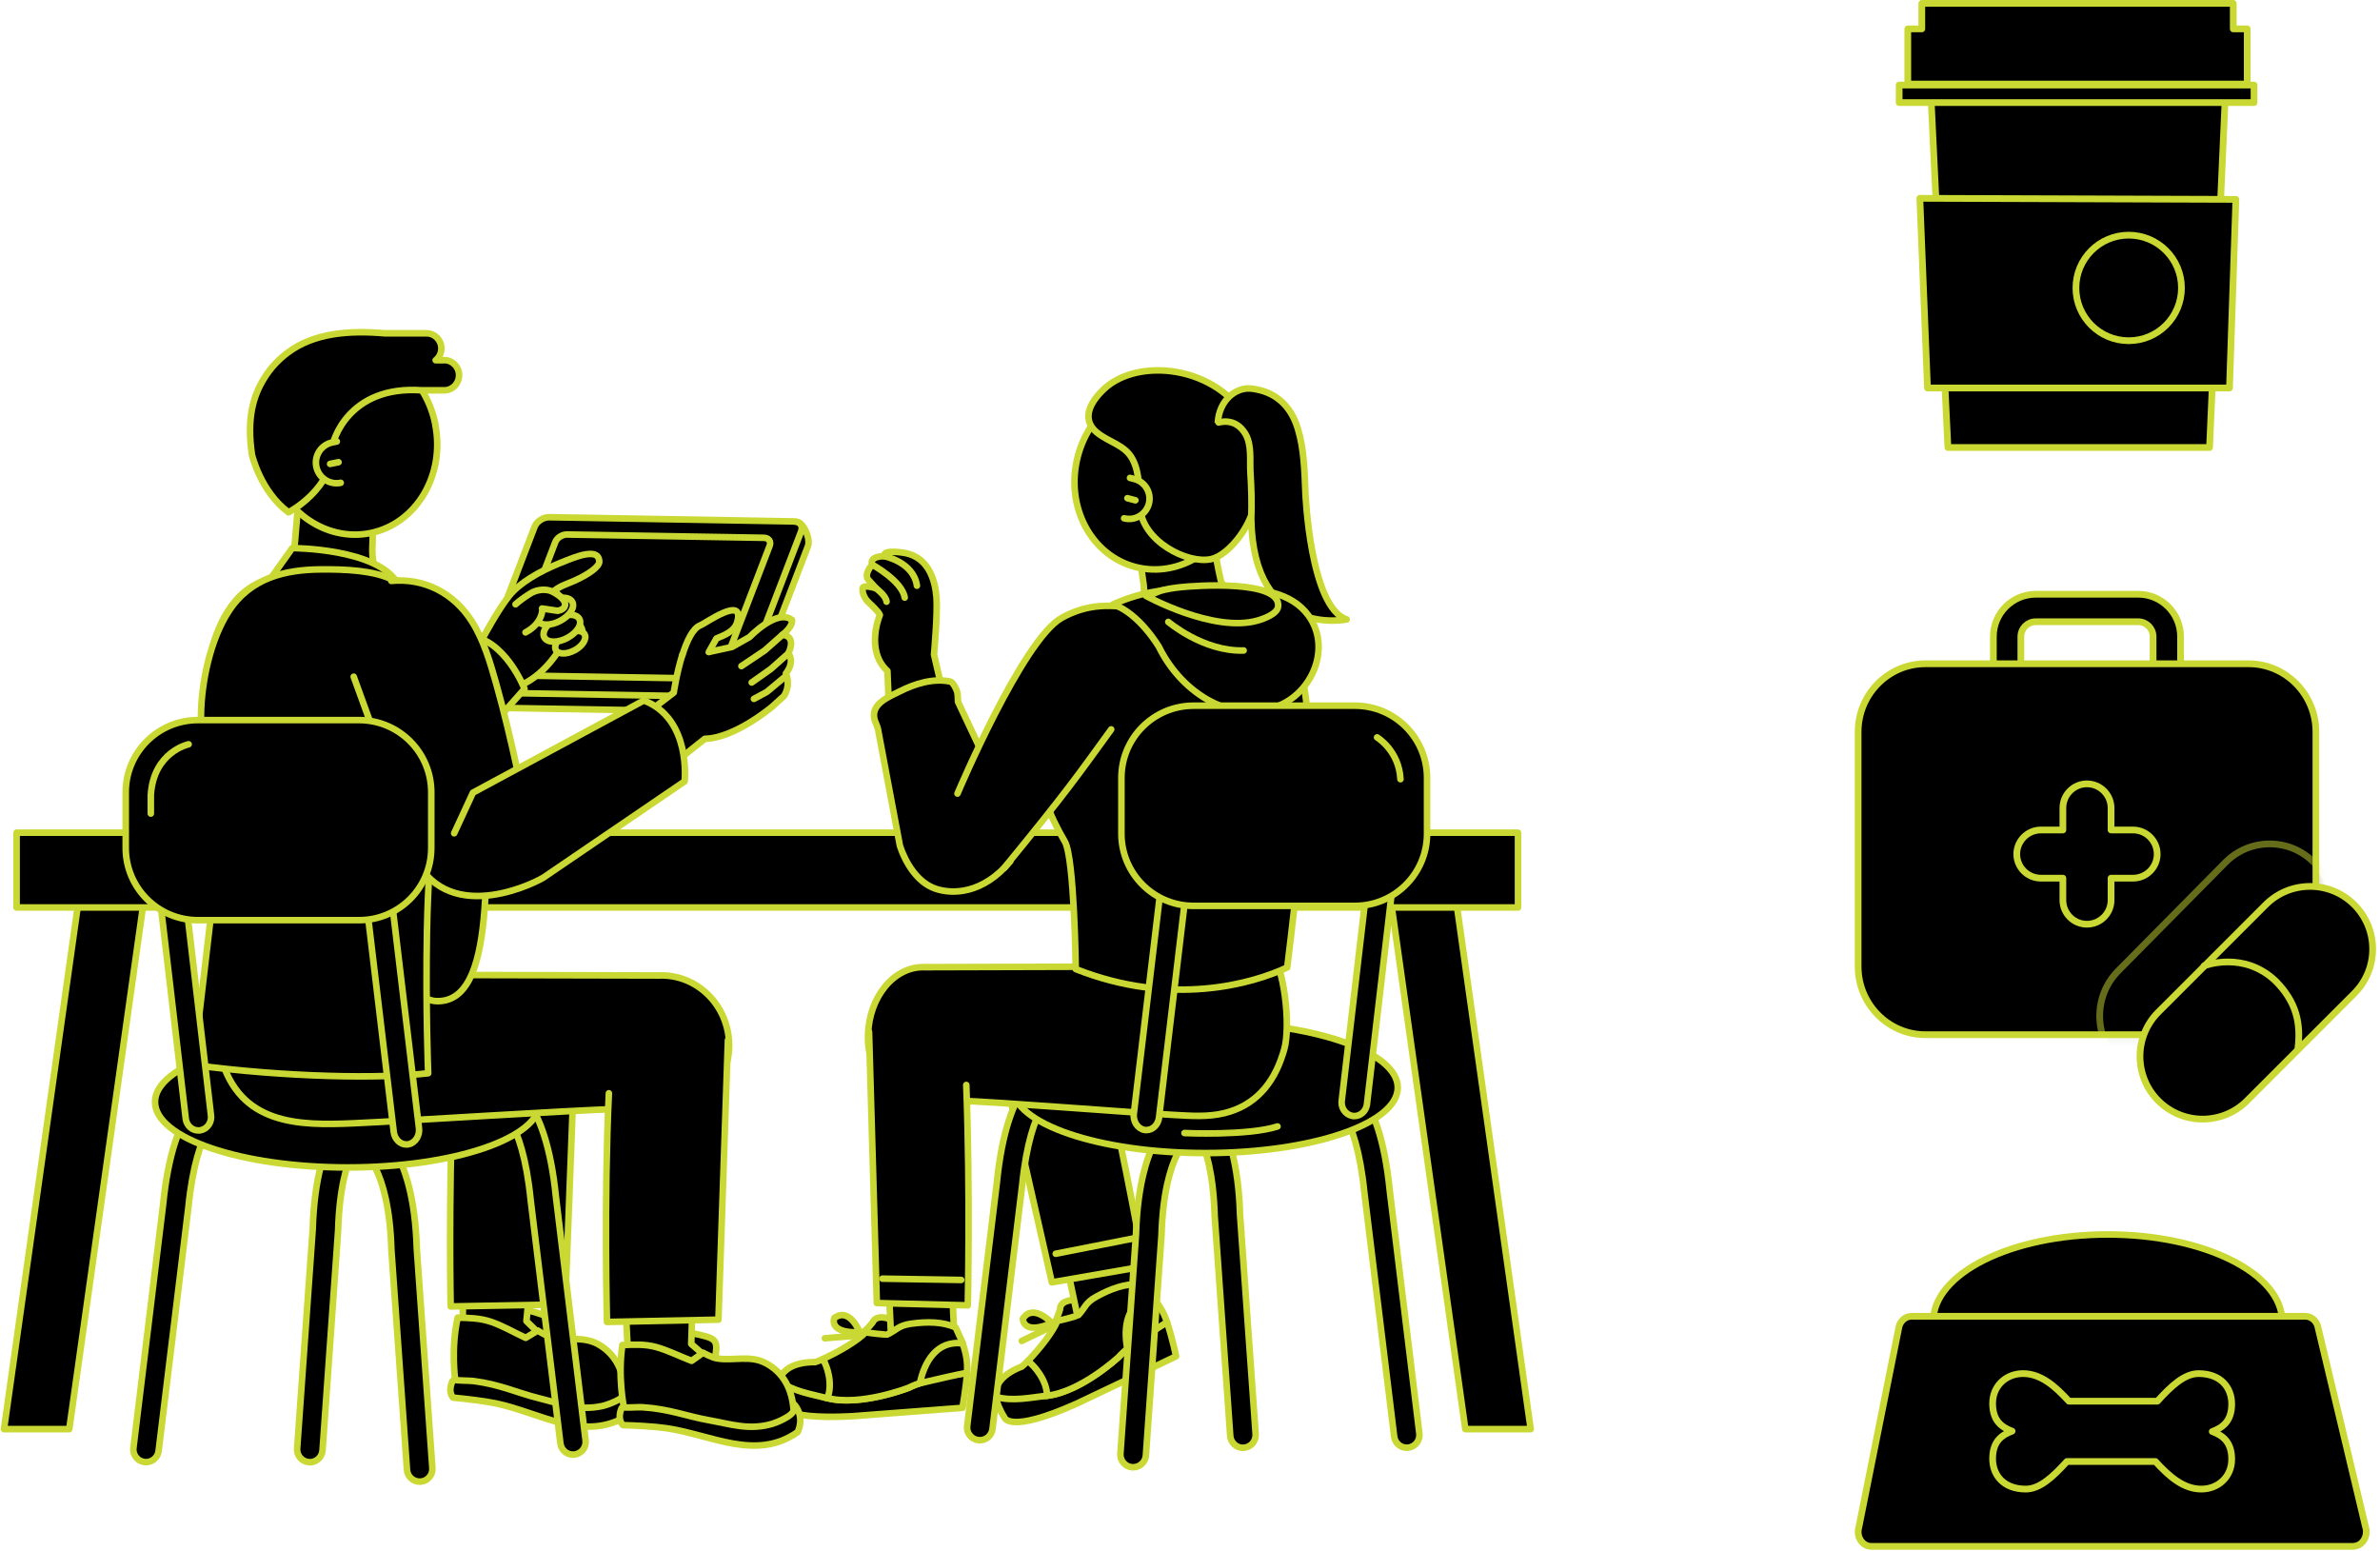 <svg width="290" height="189" viewBox="0 0 290 189" fill="none" xmlns="http://www.w3.org/2000/svg">
<g clip-path="url(#clip0_1412_2001)">
<path d="M8.44 174.117H0.487L10.498 103.154H18.45L8.44 174.117Z" fill="black" stroke="#CAD833" stroke-width="0.8" stroke-linecap="round" stroke-linejoin="round"/>
<path d="M178.548 174.117H186.513L176.502 103.154H168.55L178.548 174.117Z" fill="black" stroke="#CAD833" stroke-width="0.8" stroke-linecap="round" stroke-linejoin="round"/>
<path d="M184.966 101.448H2.022V110.561H184.966V101.448Z" fill="black" stroke="#CAD833" stroke-width="0.8" stroke-linecap="round" stroke-linejoin="round"/>
<path d="M115.123 85.379L113.808 79.751C113.808 79.751 114.258 74.744 114.112 72.795C113.929 70.541 113.101 67.971 110.349 67.386C110.349 67.386 107.511 66.85 107.743 67.763C107.743 67.763 105.904 67.715 106.269 68.787C106.269 68.787 105.258 69.907 105.77 70.59L106.744 71.674C106.744 71.674 104.929 71.089 105.1 71.832C105.1 71.832 105.051 72.734 105.977 73.526C105.977 73.526 107.085 74.525 107.207 74.927C107.207 74.927 105.38 79.215 108.132 81.749L108.412 88.425" fill="black"/>
<path d="M115.123 85.379L113.808 79.751C113.808 79.751 114.258 74.744 114.112 72.795C113.929 70.541 113.101 67.971 110.349 67.386C110.349 67.386 107.511 66.85 107.743 67.763C107.743 67.763 105.904 67.715 106.269 68.787C106.269 68.787 105.258 69.907 105.77 70.59L106.744 71.674C106.744 71.674 104.929 71.089 105.1 71.832C105.1 71.832 105.051 72.734 105.977 73.526C105.977 73.526 107.085 74.525 107.207 74.927C107.207 74.927 105.38 79.215 108.132 81.749L108.412 88.425" stroke="#CAD833" stroke-width="0.8" stroke-linecap="round" stroke-linejoin="round"/>
<path d="M107.743 67.764C107.743 67.764 111.311 68.458 111.725 71.358L107.743 67.764Z" fill="black"/>
<path d="M107.743 67.764C107.743 67.764 111.311 68.458 111.725 71.358" stroke="#CAD833" stroke-width="0.8" stroke-linecap="round" stroke-linejoin="round"/>
<path d="M106.269 68.787C106.269 68.787 109.923 70.785 110.239 72.807L106.269 68.787Z" fill="black"/>
<path d="M106.269 68.787C106.269 68.787 109.923 70.785 110.239 72.807" stroke="#CAD833" stroke-width="0.8" stroke-linecap="round" stroke-linejoin="round"/>
<path d="M106.744 71.675C106.744 71.675 107.986 72.588 108.023 73.307L106.744 71.675Z" fill="black"/>
<path d="M106.744 71.675C106.744 71.675 107.986 72.588 108.023 73.307" stroke="#CAD833" stroke-width="0.8" stroke-linecap="round" stroke-linejoin="round"/>
<path d="M128.604 161.008C128.994 160.119 129.165 159.51 129.165 159.51C129.165 158.06 131.819 158.401 131.819 158.401C133.33 158.438 133.013 159.68 132.794 160.204C130.748 161.301 129.433 161.301 128.604 161.008Z" fill="black" stroke="#CAD833" stroke-width="0.8" stroke-linecap="round" stroke-linejoin="round"/>
<path d="M131.795 162.739L139.455 161.216L136.143 145.61L128.483 147.121L131.795 162.739Z" fill="black" stroke="#CAD833" stroke-width="0.8" stroke-linecap="round" stroke-linejoin="round"/>
<path d="M136.289 165.333C137.957 163.482 140.856 161.813 142.208 161.094C142.902 163.226 143.304 165.248 143.304 165.248L131.198 171.01C122.856 174.75 122.381 172.679 122.381 172.679C121.858 171.887 121.419 170.779 121.322 170.182C123.355 169.39 125.572 169.926 125.572 169.926C129.981 171.132 136.289 165.333 136.289 165.333Z" fill="black" stroke="#CAD833" stroke-width="0.8" stroke-linecap="round" stroke-linejoin="round"/>
<path d="M125.231 165.821C126.717 164.298 128.385 162.154 128.86 160.875C128.811 161.021 131.32 160.302 131.357 160.266C132.27 159.315 132.197 158.743 133.573 157.988C135.327 157.013 137.141 156.367 138.81 156.477L140.357 157.951C139.553 158.828 138.652 160.436 139.127 162.97C138.104 163.677 137.056 164.493 136.289 165.346C136.289 165.346 131.759 169.561 127.581 170.048C126.364 167.794 126.047 166.381 125.231 165.833V165.821Z" fill="black" stroke="#CAD833" stroke-width="0.8" stroke-linecap="round" stroke-linejoin="round"/>
<path d="M121.322 170.182C120.956 167.66 124.5 166.503 124.5 166.503C124.756 166.283 125 166.052 125.231 165.82C126.047 166.369 127.569 168.196 127.581 170.035C125.584 170.267 123.38 170.766 121.322 170.182Z" fill="black" stroke="#CAD833" stroke-width="0.8" stroke-linecap="round" stroke-linejoin="round"/>
<path d="M128.19 161.191C128.19 161.191 125.864 158.718 124.634 160.668C124.634 160.668 124.573 162.873 128.604 161.009" fill="black"/>
<path d="M128.19 161.191C128.19 161.191 125.864 158.718 124.634 160.668C124.634 160.668 124.573 162.873 128.604 161.009" stroke="#CAD833" stroke-width="0.8" stroke-linecap="round" stroke-linejoin="round"/>
<path d="M124.5 163.372L128.154 161.605" stroke="#CAD833" stroke-width="0.8" stroke-linecap="round" stroke-linejoin="round"/>
<path d="M140.357 157.939L140.71 158.378C141.465 159.291 141.928 160.229 142.208 161.094C141.489 161.484 138.542 163.506 137.361 164.31C136.874 161.776 137.215 158.682 140.357 157.927V157.939Z" fill="black" stroke="#CAD833" stroke-width="0.8" stroke-linecap="round" stroke-linejoin="round"/>
<path d="M105.234 162.312C105.94 161.618 106.33 161.119 106.33 161.119C106.89 159.778 109.216 161.033 109.216 161.033C110.605 161.618 109.837 162.641 109.436 163.068C107.122 163.36 105.892 162.885 105.234 162.312Z" fill="black" stroke="#CAD833" stroke-width="0.8" stroke-linecap="round" stroke-linejoin="round"/>
<path d="M108.656 164.493L116.414 165.431L115.659 149.764L107.901 148.826L108.656 164.493Z" fill="black" stroke="#CAD833" stroke-width="0.8" stroke-linecap="round" stroke-linejoin="round"/>
<path d="M110.714 169.086C112.979 167.965 116.292 167.453 117.839 167.271C117.656 169.5 117.266 171.522 117.266 171.522L103.809 172.546C94.626 173.033 94.98 170.937 94.98 170.937C94.797 170.012 94.809 168.818 94.955 168.233C97.147 168.233 98.999 169.512 98.999 169.512C102.628 172.217 110.714 169.086 110.714 169.086Z" fill="black" stroke="#CAD833" stroke-width="0.8" stroke-linecap="round" stroke-linejoin="round"/>
<path d="M100.253 165.577C102.226 164.687 104.588 163.299 105.514 162.275C105.404 162.397 108.023 162.616 108.071 162.604C109.277 162.044 109.435 161.496 111.006 161.276C113.004 160.996 114.94 161.033 116.45 161.739L117.327 163.664C116.243 164.2 114.794 165.37 114.27 167.879C113.052 168.172 111.774 168.549 110.714 169.073C110.714 169.073 104.893 171.363 100.825 170.328C100.557 167.806 100.801 166.369 100.265 165.565L100.253 165.577Z" fill="black" stroke="#CAD833" stroke-width="0.8" stroke-linecap="round" stroke-linejoin="round"/>
<path d="M94.955 168.232C95.576 165.759 99.315 165.954 99.315 165.954C99.644 165.845 99.961 165.723 100.253 165.589C100.801 166.393 101.507 168.634 100.813 170.352C98.865 169.853 96.636 169.536 94.943 168.245L94.955 168.232Z" fill="black" stroke="#CAD833" stroke-width="0.8" stroke-linecap="round" stroke-linejoin="round"/>
<path d="M104.771 162.337C104.771 162.337 103.553 159.194 101.666 160.57C101.666 160.57 100.764 162.581 105.222 162.3" fill="black"/>
<path d="M104.771 162.337C104.771 162.337 103.553 159.194 101.666 160.57C101.666 160.57 100.764 162.581 105.222 162.3" stroke="#CAD833" stroke-width="0.8" stroke-linecap="round" stroke-linejoin="round"/>
<path d="M100.509 163.043L104.576 162.714" stroke="#CAD833" stroke-width="0.8" stroke-linecap="round" stroke-linejoin="round"/>
<path d="M117.315 163.677L117.473 164.213C117.826 165.334 117.9 166.369 117.826 167.271C116.998 167.368 113.503 168.196 112.09 168.525C112.614 166.004 114.1 163.25 117.315 163.677Z" fill="black" stroke="#CAD833" stroke-width="0.8" stroke-linecap="round" stroke-linejoin="round"/>
<path d="M134.377 129.42C137.3 142.26 139.407 154.284 139.407 154.284L128.166 156.233L121.249 125.753" fill="black"/>
<path d="M134.377 129.42C137.3 142.26 139.407 154.284 139.407 154.284L128.166 156.233L121.249 125.753" stroke="#CAD833" stroke-width="0.8" stroke-linecap="round" stroke-linejoin="round"/>
<path d="M128.641 152.749L138.469 150.812" stroke="#CAD833" stroke-width="0.8" stroke-linecap="round" stroke-linejoin="round"/>
<path d="M151.451 176.383C151.451 176.383 151.524 176.383 151.561 176.383C152.413 176.322 153.059 175.579 152.998 174.726L151.098 147.985C150.733 135.498 146.007 133.245 145.472 133.025C144.68 132.708 143.767 133.098 143.45 133.89C143.133 134.67 143.499 135.547 144.266 135.888C144.424 135.973 147.7 137.947 148.005 148.144L149.904 174.945C149.965 175.761 150.647 176.395 151.451 176.395V176.383Z" fill="black" stroke="#CAD833" stroke-width="0.8" stroke-linecap="round" stroke-linejoin="round"/>
<path d="M138.067 178.759C138.067 178.759 137.994 178.759 137.957 178.759C137.105 178.698 136.459 177.955 136.52 177.102L138.42 150.361C138.786 137.874 143.511 135.62 144.047 135.401C144.838 135.084 145.739 135.474 146.068 136.266C146.385 137.046 146.02 137.923 145.264 138.264C145.106 138.362 141.83 140.323 141.526 150.52L139.626 177.321C139.565 178.137 138.883 178.759 138.079 178.759H138.067Z" fill="black" stroke="#CAD833" stroke-width="0.8" stroke-linecap="round" stroke-linejoin="round"/>
<path d="M119.385 175.457C119.324 175.457 119.264 175.457 119.203 175.457C118.35 175.347 117.741 174.579 117.851 173.727L121.468 144.062C122.722 131.478 127.216 130.101 128.093 129.955L128.604 133.013C128.604 133.013 128.641 133.013 128.714 132.989C128.677 132.989 125.584 134.121 124.549 144.403L120.932 174.104C120.835 174.896 120.165 175.469 119.385 175.469V175.457Z" fill="black" stroke="#CAD833" stroke-width="0.8" stroke-linecap="round" stroke-linejoin="round"/>
<path d="M171.399 176.383C171.46 176.383 171.521 176.383 171.594 176.371C172.447 176.273 173.056 175.494 172.946 174.641L169.329 144.976C168.075 132.392 163.581 131.015 162.704 130.869L162.192 133.927C162.192 133.927 162.156 133.927 162.083 133.903C162.119 133.903 165.213 135.036 166.248 145.318L169.877 175.018C169.975 175.81 170.644 176.383 171.412 176.383H171.399Z" fill="black" stroke="#CAD833" stroke-width="0.8" stroke-linecap="round" stroke-linejoin="round"/>
<path d="M170.316 132.502C170.316 136.912 159.818 140.482 146.86 140.482C133.902 140.482 123.404 136.912 123.404 132.502C123.404 128.092 133.902 124.522 146.86 124.522C159.818 124.522 170.316 128.092 170.316 132.502Z" fill="black" stroke="#CAD833" stroke-width="0.8" stroke-linecap="round" stroke-linejoin="round"/>
<path d="M144.327 138.044C144.327 138.044 152.084 138.398 155.665 137.24L144.327 138.044Z" fill="black"/>
<path d="M144.327 138.044C144.327 138.044 152.084 138.398 155.665 137.24" stroke="#CAD833" stroke-width="0.8" stroke-linecap="round" stroke-linejoin="round"/>
<path d="M156.493 127.799C156.42 128.067 156.347 128.323 156.262 128.554C155.129 132.087 152.876 134.731 149.174 135.62C147.152 136.108 145.143 135.949 143.097 135.84C137.507 135.535 122.199 134.292 116.596 134.085C115.172 134.037 113.734 133.976 112.31 133.915C108.595 133.769 105.648 130.808 105.77 126.094C105.892 121.379 108.997 117.675 112.724 117.834L138.505 117.761C138.505 117.761 143.62 118.492 144.716 118.455C147.335 118.37 152.632 113.071 154.618 115.446C156.554 117.749 157.272 124.985 156.493 127.811V127.799Z" fill="black" stroke="#CAD833" stroke-width="0.8" stroke-linecap="round" stroke-linejoin="round"/>
<path d="M117.741 132.185C118.241 145.342 117.924 159.035 117.924 159.035L106.841 158.755L105.892 125.716" fill="black"/>
<path d="M117.741 132.185C118.241 145.342 117.924 159.035 117.924 159.035L106.841 158.755L105.892 125.716" stroke="#CAD833" stroke-width="0.8" stroke-linecap="round" stroke-linejoin="round"/>
<path d="M107.523 155.782L117.12 155.941" stroke="#CAD833" stroke-width="0.8" stroke-linecap="round" stroke-linejoin="round"/>
<path d="M153.534 75.025C152.011 74.903 149.259 71.443 148.845 70.993C148.638 70.773 146.884 60.918 146.787 60.333C146.787 60.333 140.819 62.039 140.807 62.026C137.47 60.418 139.309 70.773 139.358 71.261C139.748 74.915 138.152 74.367 136.886 75.269C136.886 78.4 138.067 79.715 140.99 79.691C143.608 79.667 145.825 77.839 147.237 76.938C149.405 75.537 153.521 75.013 153.521 75.013L153.534 75.025Z" fill="black" stroke="#CAD833" stroke-width="0.8" stroke-linecap="round" stroke-linejoin="round"/>
<path d="M131.32 55.63C129.761 61.648 132.916 67.666 138.359 69.079C143.815 70.493 149.49 66.765 151.049 60.747C152.608 54.729 149.454 48.71 144.01 47.297C138.554 45.884 132.879 49.612 131.32 55.63Z" fill="black" stroke="#CAD833" stroke-width="0.8" stroke-linecap="round" stroke-linejoin="round"/>
<path d="M133.658 52.694C131.99 51.317 132.392 49.405 134.523 47.395C138.725 43.46 148.358 44.568 152.036 51.257C153.29 53.535 153.046 55.703 153.034 60.004C153.022 63.646 149.783 67.63 147.591 68.117C144.741 68.763 139.09 65.961 138.883 61.648C138.786 59.76 138.907 57.689 138.006 55.959C137.081 54.193 135.083 53.876 133.646 52.682L133.658 52.694Z" fill="black" stroke="#CAD833" stroke-width="0.8" stroke-linecap="round" stroke-linejoin="round"/>
<path d="M136.971 63.146C138.286 63.487 139.638 62.696 139.991 61.368C140.332 60.052 139.541 58.7 138.213 58.359L137.689 58.225" fill="black"/>
<path d="M136.971 63.146C138.286 63.487 139.638 62.696 139.991 61.368C140.332 60.052 139.541 58.7 138.213 58.359L137.689 58.225" stroke="#CAD833" stroke-width="0.8" stroke-linecap="round" stroke-linejoin="round"/>
<path d="M138.347 60.954L137.373 60.698" stroke="#CAD833" stroke-width="0.8" stroke-linecap="round" stroke-linejoin="round"/>
<path d="M126.364 91.934C126.4 89.827 127.131 85.709 127.691 82.31L133.841 75.999C137.848 74.136 141.599 72.503 145.971 72.552C149.868 72.601 152.888 72.771 155.774 76.341C158.624 79.874 159.184 84.162 159.416 88.669C159.745 94.736 156.846 117.871 156.846 117.871C152.681 119.832 142.829 122.719 131.077 118.066C131.077 118.066 130.918 104.531 129.749 102.533C127.922 99.426 126.29 95.577 126.351 91.922L126.364 91.934Z" fill="black" stroke="#CAD833" stroke-width="0.8" stroke-linecap="round" stroke-linejoin="round"/>
<path d="M123.1 104.932C119.738 108.953 116.036 108.977 113.978 108.27C111.774 107.515 110.337 105.115 109.655 103.056C109.655 103.056 106.988 88.876 106.988 88.864C106.902 88.413 106.586 87.926 106.513 87.426C106.257 85.708 108.254 84.916 109.606 84.246C111.457 83.308 113.722 82.59 115.805 83.04C116.134 83.114 116.56 84.015 116.633 84.295C116.73 84.673 116.706 85.111 116.73 85.501L121.48 95.576L123.246 103.056" fill="black"/>
<path d="M123.1 104.932C119.738 108.953 116.036 108.977 113.978 108.27C111.774 107.515 110.337 105.115 109.655 103.056C109.655 103.056 106.988 88.876 106.988 88.864C106.902 88.413 106.586 87.926 106.513 87.426C106.257 85.708 108.254 84.916 109.606 84.246C111.457 83.308 113.722 82.59 115.805 83.04C116.134 83.114 116.56 84.015 116.633 84.295C116.73 84.673 116.706 85.111 116.73 85.501L121.48 95.576L123.246 103.056" stroke="#CAD833" stroke-width="0.8" stroke-linecap="round" stroke-linejoin="round"/>
<path d="M139.48 74.391C135.412 73.453 132.404 73.587 129.359 75.281C124.598 77.936 116.669 96.685 116.669 96.685L122.82 105.286C122.82 105.286 131.661 94.042 135.047 88.681" fill="black"/>
<path d="M122.369 105.737C130.041 96.369 131.259 94.566 135.4 88.864L122.369 105.737Z" fill="black"/>
<path d="M122.369 105.737C130.041 96.369 131.259 94.566 135.4 88.864" stroke="#CAD833" stroke-width="0.8" stroke-linecap="round" stroke-linejoin="round"/>
<path d="M139.48 74.391C135.412 73.453 132.404 73.587 129.359 75.281C124.598 77.936 116.669 96.685 116.669 96.685" fill="black"/>
<path d="M139.48 74.391C135.412 73.453 132.404 73.587 129.359 75.281C124.598 77.936 116.669 96.685 116.669 96.685" stroke="#CAD833" stroke-width="0.8" stroke-linecap="round" stroke-linejoin="round"/>
<path d="M148.394 51.464C148.553 48.796 150.562 47.127 152.486 47.346C155.36 47.675 157.272 49.381 158.137 52.219C158.904 54.717 158.953 57.421 159.063 60.016C159.063 60.028 159.635 74.002 164.092 75.464C164.092 75.464 152.693 77.864 152.462 63.196C152.535 61.344 152.486 59.492 152.365 57.653C152.267 56.13 152.559 54.193 151.731 52.828C150.428 50.697 148.394 51.537 148.394 51.489V51.464Z" fill="black" stroke="#CAD833" stroke-width="0.8" stroke-linecap="round" stroke-linejoin="round"/>
<path d="M135.619 73.636C135.619 73.636 137.763 72.624 140.198 72.174C143.438 71.577 146.823 71.284 150.111 71.54C153.57 71.808 157.297 72.064 159.44 75C162.132 78.704 160.134 84.003 156.103 85.855C150.428 88.462 144.095 84.648 141.221 78.825C141.221 78.825 138.822 74.708 135.619 73.636Z" fill="black" stroke="#CAD833" stroke-width="0.8" stroke-linecap="round" stroke-linejoin="round"/>
<path d="M139.638 72.6C139.638 72.6 147.834 77.12 153.217 75.609C154.033 75.378 155.628 74.793 155.738 73.903C156.103 70.578 145.593 71.357 143.864 71.54C143.048 71.625 142.244 71.747 141.453 71.966C141.221 72.027 139.796 72.685 139.65 72.6H139.638Z" fill="black" stroke="#CAD833" stroke-width="0.8" stroke-linecap="round" stroke-linejoin="round"/>
<path d="M142.354 75.768C142.354 75.768 146.628 79.41 151.536 79.252L142.354 75.768Z" fill="black"/>
<path d="M142.354 75.768C142.354 75.768 146.628 79.41 151.536 79.252" stroke="#CAD833" stroke-width="0.8" stroke-linecap="round" stroke-linejoin="round"/>
<path d="M165.03 135.974C164.933 135.974 164.847 135.974 164.762 135.949C163.922 135.791 163.349 134.938 163.496 134.037L166.808 105.785C166.954 104.884 167.77 104.287 168.611 104.445C169.451 104.604 170.023 105.457 169.865 106.358L166.552 134.609C166.418 135.413 165.761 135.974 165.03 135.974Z" fill="black" stroke="#CAD833" stroke-width="0.8" stroke-linecap="round" stroke-linejoin="round"/>
<path d="M139.687 137.679C139.601 137.679 139.504 137.679 139.419 137.655C138.579 137.484 138.006 136.558 138.164 135.596L141.721 105.797C141.867 104.823 142.683 104.177 143.523 104.348C144.363 104.518 144.936 105.444 144.777 106.406L141.221 136.205C141.087 137.07 140.43 137.679 139.699 137.679H139.687Z" fill="black" stroke="#CAD833" stroke-width="0.8" stroke-linecap="round" stroke-linejoin="round"/>
<path d="M165.091 85.977H145.435C140.579 85.977 136.642 89.915 136.642 94.772V101.57C136.642 106.428 140.579 110.366 145.435 110.366H165.091C169.947 110.366 173.884 106.428 173.884 101.57V94.772C173.884 89.915 169.947 85.977 165.091 85.977Z" fill="black" stroke="#CAD833" stroke-width="0.8" stroke-linecap="round" stroke-linejoin="round"/>
<path d="M167.795 89.839C167.795 89.839 170.474 91.447 170.644 94.931L167.795 89.839Z" fill="black"/>
<path d="M167.795 89.839C167.795 89.839 170.474 91.447 170.644 94.931" stroke="#CAD833" stroke-width="0.8" stroke-linecap="round" stroke-linejoin="round"/>
<path d="M61.489 161.812C61.489 161.812 60.746 158.779 63.401 159.412C64.534 159.68 66.019 160.058 66.604 160.411C67.383 160.886 67.152 161.617 67.067 162.287C67.042 162.482 66.921 163.7 66.933 163.871" fill="black"/>
<path d="M61.489 161.812C61.489 161.812 60.746 158.779 63.401 159.412C64.534 159.68 66.019 160.058 66.604 160.411C67.383 160.886 67.152 161.617 67.067 162.287C67.042 162.482 66.921 163.7 66.933 163.871" stroke="#CAD833" stroke-width="0.8" stroke-linecap="round" stroke-linejoin="round"/>
<path d="M65.045 151.798L56.52 151.043L56.386 160.594L60.795 165.162L66.86 163.627L64.144 160.947L65.045 151.798Z" fill="black" stroke="#CAD833" stroke-width="0.8" stroke-linecap="round" stroke-linejoin="round"/>
<path d="M55.168 168.208C55.168 168.208 54.486 169.414 55.205 170.279C56.63 170.413 59.005 170.681 60.405 170.974C65.812 172.095 71.073 175.737 76.395 172.509C76.395 172.509 77.467 170.84 76.237 169.146L66.19 166.807L60.515 164.273L55.181 168.208H55.168Z" fill="black" stroke="#CAD833" stroke-width="0.8" stroke-linecap="round" stroke-linejoin="round"/>
<path d="M73.095 163.896C71.256 162.726 69.198 163.372 67.176 162.909C66.543 162.775 65.52 162.105 65.52 162.105L64.059 162.994C62.646 162.348 61.306 161.544 59.845 161.045C58.505 160.582 57.178 160.57 55.765 160.533C54.925 164.334 55.461 168.099 55.461 168.099C55.595 168.22 57.093 168.184 57.702 168.257C60.99 168.683 62.963 169.682 65.715 170.364C68.504 171.059 70.525 171.912 73.387 171.303C73.887 171.193 76.091 170.474 76.079 169.743C76.042 167.294 75.214 165.223 73.107 163.896H73.095Z" fill="black" stroke="#CAD833" stroke-width="0.8" stroke-linecap="round" stroke-linejoin="round"/>
<path d="M81.632 164.773C81.632 164.773 80.682 161.801 83.386 162.264C84.531 162.459 86.028 162.739 86.65 163.056C87.466 163.482 87.283 164.225 87.222 164.895C87.21 165.09 87.173 166.321 87.198 166.491" fill="black"/>
<path d="M81.632 164.773C81.632 164.773 80.682 161.801 83.386 162.264C84.531 162.459 86.028 162.739 86.65 163.056C87.466 163.482 87.283 164.225 87.222 164.895C87.21 165.09 87.173 166.321 87.198 166.491" stroke="#CAD833" stroke-width="0.8" stroke-linecap="round" stroke-linejoin="round"/>
<path d="M84.531 154.551L75.969 154.356L76.468 163.895L81.157 168.159L87.1 166.247L84.226 163.737L84.531 154.551Z" fill="black" stroke="#CAD833" stroke-width="0.8" stroke-linecap="round" stroke-linejoin="round"/>
<path d="M75.738 171.571C75.738 171.571 75.129 172.814 75.908 173.63C77.333 173.666 79.72 173.788 81.133 173.995C86.601 174.763 92.081 178.064 97.184 174.483C97.184 174.483 98.146 172.753 96.806 171.132L86.625 169.451L80.804 167.295L75.738 171.559V171.571Z" fill="black" stroke="#CAD833" stroke-width="0.8" stroke-linecap="round" stroke-linejoin="round"/>
<path d="M93.348 166.101C91.436 165.053 89.426 165.82 87.38 165.504C86.747 165.406 85.675 164.809 85.675 164.809L84.275 165.796C82.826 165.248 81.437 164.529 79.939 164.115C78.563 163.737 77.236 163.822 75.835 163.871C75.251 167.721 76.018 171.437 76.018 171.437C76.164 171.558 77.65 171.412 78.259 171.449C81.559 171.656 83.605 172.533 86.394 173.032C89.219 173.544 91.302 174.275 94.103 173.471C94.602 173.325 96.746 172.472 96.697 171.741C96.502 169.305 95.54 167.294 93.36 166.101H93.348Z" fill="black" stroke="#CAD833" stroke-width="0.8" stroke-linecap="round" stroke-linejoin="round"/>
<path d="M97.111 63.597C97.854 63.609 98.816 65.595 98.438 66.57L91.156 85.574C90.9 86.22 90.108 86.744 89.365 86.732L59.577 86.22C58.834 86.208 57.641 84.551 57.884 83.893L65.971 66.009C66.214 65.364 67.018 64.84 67.761 64.852L97.123 63.585L97.111 63.597Z" fill="black" stroke="#CAD833" stroke-width="0.8" stroke-linecap="round" stroke-linejoin="round"/>
<path d="M96.733 63.537C97.476 63.537 97.878 64.085 97.622 64.731L90.34 83.735C90.096 84.393 89.292 84.905 88.549 84.893L58.749 84.381C58.006 84.369 57.604 83.833 57.86 83.175L65.142 64.17C65.398 63.525 66.19 63.001 66.933 63.013L96.733 63.525V63.537Z" fill="black" stroke="#CAD833" stroke-width="0.8" stroke-linecap="round" stroke-linejoin="round"/>
<path d="M93.068 65.522C93.664 65.522 93.981 65.961 93.786 66.485L87.928 81.762C87.721 82.285 87.076 82.7 86.479 82.688L62.524 82.285C61.927 82.273 61.611 81.847 61.806 81.323L67.663 66.046C67.858 65.522 68.504 65.108 69.1 65.12L93.055 65.522H93.068Z" fill="black" stroke="#CAD833" stroke-width="0.8" stroke-linecap="round" stroke-linejoin="round"/>
<path d="M58.785 77.826C58.785 77.826 60.661 74.293 62.074 72.551C63.291 71.053 65.617 69.664 68.187 68.616C69.247 68.19 70.525 67.654 71.427 67.532C72.51 67.374 72.985 67.666 73.022 68.397C73.058 68.994 71.829 69.932 69.977 70.76C69.137 71.138 68.224 71.382 67.493 72.015C67.493 72.015 70.05 73.733 68.321 74.89C68.321 74.89 69.308 74.659 69.49 75.17C69.868 76.279 69.454 75.743 69.454 75.743C72.267 75.865 70.83 79.641 67.846 79.325L69.064 77.522C69.064 77.522 66.969 82.322 62.889 83.698" fill="black"/>
<path d="M58.785 77.826C58.785 77.826 60.661 74.293 62.074 72.551C63.291 71.053 65.617 69.664 68.187 68.616C69.247 68.19 70.525 67.654 71.427 67.532C72.51 67.374 72.985 67.666 73.022 68.397C73.058 68.994 71.829 69.932 69.977 70.76C69.137 71.138 68.224 71.382 67.493 72.015C67.493 72.015 70.05 73.733 68.321 74.89C68.321 74.89 69.308 74.659 69.49 75.17C69.868 76.279 69.454 75.743 69.454 75.743C72.267 75.865 70.83 79.641 67.846 79.325L69.064 77.522C69.064 77.522 66.969 82.322 62.889 83.698" stroke="#CAD833" stroke-width="0.8" stroke-linecap="round" stroke-linejoin="round"/>
<path d="M70.026 79.215C69.064 79.751 68.029 79.739 67.737 79.203C67.432 78.655 67.968 77.778 68.942 77.254C69.904 76.718 70.939 76.73 71.232 77.278C71.536 77.814 71 78.691 70.026 79.228V79.215Z" fill="black" stroke="#CAD833" stroke-width="0.8" stroke-linecap="round" stroke-linejoin="round"/>
<path d="M69.137 77.717C67.968 78.35 66.713 78.326 66.336 77.68C65.959 77.035 66.616 75.987 67.785 75.366C68.966 74.732 70.221 74.744 70.586 75.402C70.964 76.048 70.318 77.083 69.137 77.717Z" fill="black" stroke="#CAD833" stroke-width="0.8" stroke-linecap="round" stroke-linejoin="round"/>
<path d="M68.272 75.634C67.103 76.268 65.849 76.255 65.471 75.598C65.094 74.952 65.751 73.904 66.921 73.283C68.09 72.65 69.356 72.674 69.722 73.32C70.099 73.965 69.454 75.013 68.272 75.634Z" fill="black" stroke="#CAD833" stroke-width="0.8" stroke-linecap="round" stroke-linejoin="round"/>
<path d="M62.816 73.623C63.377 73.136 63.913 72.746 64.68 72.271C65.398 71.832 66.555 71.686 67.322 72.088C69.466 73.209 69.076 74.232 67.944 74.415L66.044 74.135C66.117 73.964 66.275 75.865 64.034 77.046" fill="black"/>
<path d="M62.816 73.623C63.377 73.136 63.913 72.746 64.68 72.271C65.398 71.832 66.555 71.686 67.322 72.088C69.466 73.209 69.076 74.232 67.944 74.415L66.044 74.135C66.117 73.964 66.275 75.865 64.034 77.046" stroke="#CAD833" stroke-width="0.8" stroke-linecap="round" stroke-linejoin="round"/>
<path d="M36.06 98.963C38.459 101.948 41.212 102.947 43.489 102.849C45.937 102.752 48.957 101.119 50.955 98.524L63.913 83.93C63.913 83.93 61.562 77.79 57.02 77.436L41.09 89.631L39.02 95.479" fill="black"/>
<path d="M36.06 98.963C38.459 101.948 41.212 102.947 43.489 102.849C45.937 102.752 48.957 101.119 50.955 98.524L63.913 83.93C63.913 83.93 61.562 77.79 57.02 77.436L41.09 89.631L39.02 95.479" stroke="#CAD833" stroke-width="0.8" stroke-linecap="round" stroke-linejoin="round"/>
<path d="M55.181 133.049C54.645 146.596 54.913 159.169 54.913 159.169L68.869 158.913L70.099 126.751" fill="black"/>
<path d="M55.181 133.049C54.645 146.596 54.913 159.169 54.913 159.169L68.869 158.913L70.099 126.751" stroke="#CAD833" stroke-width="0.8" stroke-linecap="round" stroke-linejoin="round"/>
<path d="M37.753 178.138C37.753 178.138 37.68 178.138 37.644 178.138C36.791 178.077 36.146 177.334 36.206 176.481L38.106 149.74C38.472 137.253 43.197 134.999 43.733 134.78C44.524 134.463 45.438 134.853 45.754 135.645C46.071 136.425 45.706 137.302 44.938 137.643C44.78 137.728 41.504 139.702 41.2 149.899L39.3 176.7C39.239 177.516 38.557 178.15 37.753 178.15V178.138Z" fill="black" stroke="#CAD833" stroke-width="0.8" stroke-linecap="round" stroke-linejoin="round"/>
<path d="M51.137 180.513C51.137 180.513 51.21 180.513 51.247 180.513C52.099 180.452 52.745 179.709 52.684 178.856L50.784 152.115C50.419 139.628 45.694 137.374 45.158 137.155C44.366 136.838 43.465 137.228 43.136 138.02C42.819 138.8 43.185 139.677 43.952 140.018C44.11 140.115 47.398 142.077 47.691 152.274L49.591 179.075C49.651 179.891 50.334 180.513 51.137 180.513Z" fill="black" stroke="#CAD833" stroke-width="0.8" stroke-linecap="round" stroke-linejoin="round"/>
<path d="M69.819 177.212C69.88 177.212 69.941 177.212 70.002 177.212C70.854 177.102 71.463 176.334 71.353 175.482L67.737 145.817C66.482 133.233 61.988 131.856 61.111 131.71L60.6 134.768C60.6 134.768 60.563 134.768 60.49 134.743C60.527 134.743 63.62 135.876 64.655 146.158L68.285 175.859C68.382 176.651 69.052 177.224 69.831 177.224L69.819 177.212Z" fill="black" stroke="#CAD833" stroke-width="0.8" stroke-linecap="round" stroke-linejoin="round"/>
<path d="M17.793 178.137C17.732 178.137 17.671 178.137 17.61 178.125C16.758 178.027 16.149 177.247 16.258 176.395L19.875 146.73C21.13 134.146 25.623 132.769 26.5 132.623L27.012 135.681C27.012 135.681 27.048 135.681 27.121 135.656C27.085 135.656 23.992 136.789 22.956 147.071L19.327 176.772C19.23 177.564 18.56 178.137 17.793 178.137Z" fill="black" stroke="#CAD833" stroke-width="0.8" stroke-linecap="round" stroke-linejoin="round"/>
<path d="M18.889 134.256C18.889 138.666 29.387 142.235 42.344 142.235C55.302 142.235 65.8 138.666 65.8 134.256C65.8 129.846 55.302 126.276 42.344 126.276C29.387 126.276 18.889 129.846 18.889 134.256Z" fill="black" stroke="#CAD833" stroke-width="0.8" stroke-linecap="round" stroke-linejoin="round"/>
<path d="M56.849 130.54C56.849 130.54 61.136 131.965 62.208 133.403L56.849 130.54Z" fill="black"/>
<path d="M56.849 130.54C56.849 130.54 61.136 131.965 62.208 133.403" stroke="#CAD833" stroke-width="0.8" stroke-linecap="round" stroke-linejoin="round"/>
<path d="M26.902 128.774C29.204 137.07 36.365 137.156 43.148 136.851C49.992 136.547 68.735 135.304 75.592 135.097C77.345 135.048 79.087 134.987 80.841 134.926C85.395 134.78 88.988 131.82 88.842 127.105C88.696 122.391 84.884 118.687 80.329 118.845L48.775 118.772C48.775 118.772 42.503 119.503 41.163 119.467C35.5 119.308 26.354 117.201 27.182 120.319C27.195 120.356 26.89 128.738 26.89 128.774H26.902Z" fill="black" stroke="#CAD833" stroke-width="0.8" stroke-linecap="round" stroke-linejoin="round"/>
<path d="M74.191 133.196C73.57 146.354 73.96 161.058 73.96 161.058L87.539 160.778L88.696 126.728" fill="black"/>
<path d="M74.191 133.196C73.57 146.354 73.96 161.058 73.96 161.058L87.539 160.778L88.696 126.728" stroke="#CAD833" stroke-width="0.8" stroke-linecap="round" stroke-linejoin="round"/>
<path d="M31.42 72.235C32.943 71.943 35.354 68.154 35.732 67.655C35.914 67.411 36.633 57.239 36.669 56.642C36.669 56.642 42.892 57.726 42.905 57.714C46.095 55.728 45.365 66.412 45.365 66.911C45.365 70.651 46.911 69.921 48.3 70.7C48.629 73.868 47.581 75.329 44.622 75.622C41.967 75.878 39.531 74.27 37.997 73.502C35.646 72.32 31.42 72.235 31.42 72.235Z" fill="black" stroke="#CAD833" stroke-width="0.8" stroke-linecap="round" stroke-linejoin="round"/>
<path d="M58.737 80.738C59.248 84.32 59.236 88.656 59.224 90.862C59.126 105.103 60.636 122.451 53.037 121.963C51.71 121.878 48.275 119.88 43.404 117.894C42.539 117.541 40.189 125.643 35.037 121.33C33.442 119.99 31.822 120.538 30.069 119.929C26.269 118.601 26.5 112.668 26.172 109.026C25.697 103.763 25.429 98.451 25.258 93.164C25.161 90.423 25.124 87.682 25.161 84.929C25.222 80.726 26.05 76.377 28.631 73.27C31.701 69.591 35.963 70.078 40.006 70.115C44.537 70.151 48.397 71.954 52.514 74.001" fill="black"/>
<path d="M58.737 80.738C59.248 84.32 59.236 88.656 59.224 90.862C59.126 105.103 60.636 122.451 53.037 121.963C51.71 121.878 48.275 119.88 43.404 117.894C42.539 117.541 40.189 125.643 35.037 121.33C33.442 119.99 31.822 120.538 30.069 119.929C26.269 118.601 26.5 112.668 26.172 109.026C25.697 103.763 25.429 98.451 25.258 93.164C25.161 90.423 25.124 87.682 25.161 84.929C25.222 80.726 26.05 76.377 28.631 73.27C31.701 69.591 35.963 70.078 40.006 70.115C44.537 70.151 48.397 71.954 52.514 74.001" stroke="#CAD833" stroke-width="0.8" stroke-linecap="round" stroke-linejoin="round"/>
<path d="M32.736 70.822L35.61 66.777C35.61 66.777 46.059 66.777 48.482 71.139C50.906 75.5 47.983 71.175 47.983 71.175L38.484 72.759L32.736 70.822Z" fill="black" stroke="#CAD833" stroke-width="0.8" stroke-linecap="round" stroke-linejoin="round"/>
<path d="M52.245 76.949C53.147 79.215 53.476 81.664 53.695 84.198C53.963 87.365 52.245 101.521 52.026 113.399C51.856 122.792 52.172 130.759 52.172 130.759C46.497 131.429 35.013 131.283 23.565 129.748L25.77 110.963C25.77 110.963 24.43 91.385 24.491 87.097C24.54 83.174 25.599 77.96 27.864 74.476C30.544 70.346 34.818 69.408 39.093 69.372C42.004 69.347 45.608 69.481 47.898 70.663" fill="black"/>
<path d="M52.245 76.949C53.147 79.215 53.476 81.664 53.695 84.198C53.963 87.365 52.245 101.521 52.026 113.399C51.856 122.792 52.172 130.759 52.172 130.759C46.497 131.429 35.013 131.283 23.565 129.748L25.77 110.963C25.77 110.963 24.43 91.385 24.491 87.097C24.54 83.174 25.599 77.96 27.864 74.476C30.544 70.346 34.818 69.408 39.093 69.372C42.004 69.347 45.608 69.481 47.898 70.663" stroke="#CAD833" stroke-width="0.8" stroke-linecap="round" stroke-linejoin="round"/>
<path d="M43.099 82.444C43.757 84.198 46.863 93.043 49.018 98.245C51.417 103.995 52.842 106.054 52.842 106.054L64.741 102.764C64.241 99.707 63.657 96.649 62.987 93.615C62.244 90.168 61.428 86.744 60.478 83.358C59.735 80.739 58.968 78.046 57.519 75.744C55.315 72.235 51.661 70.395 47.679 70.773" fill="black"/>
<path d="M43.099 82.444C43.757 84.198 46.863 93.043 49.018 98.245C51.417 103.995 52.842 106.054 52.842 106.054L64.741 102.764C64.241 99.707 63.657 96.649 62.987 93.615C62.244 90.168 61.428 86.744 60.478 83.358C59.735 80.739 58.968 78.046 57.519 75.744C55.315 72.235 51.661 70.395 47.679 70.773" stroke="#CAD833" stroke-width="0.8" stroke-linecap="round" stroke-linejoin="round"/>
<path d="M86.37 79.435L89.183 78.826C89.183 78.826 90.985 77.815 91.326 77.62C91.326 77.62 94.7 74.087 96.502 75.537C96.502 75.537 96.709 76.268 95.321 77.352C95.321 77.352 97.111 77.328 96.064 79.606C96.064 79.606 96.928 80.544 95.759 82.054C95.759 82.054 96.417 83.346 95.54 84.783L94.115 86.075C94.115 86.075 89.548 89.949 85.882 90.01L79.878 94.785L75.141 88.95L77.358 88.012L82.095 84.381C82.095 84.381 82.448 81.993 83.142 79.776" fill="black"/>
<path d="M86.37 79.435L89.183 78.826C89.183 78.826 90.985 77.815 91.326 77.62C91.326 77.62 94.7 74.087 96.502 75.537C96.502 75.537 96.709 76.268 95.321 77.352C95.321 77.352 97.111 77.328 96.064 79.606C96.064 79.606 96.928 80.544 95.759 82.054C95.759 82.054 96.417 83.346 95.54 84.783L94.115 86.075C94.115 86.075 89.548 89.949 85.882 90.01L79.878 94.785L75.141 88.95L77.358 88.012L82.095 84.381C82.095 84.381 82.448 81.993 83.142 79.776" stroke="#CAD833" stroke-width="0.8" stroke-linecap="round" stroke-linejoin="round"/>
<path d="M95.321 77.352L93.177 79.252L90.34 81.153" fill="black"/>
<path d="M95.321 77.352L93.177 79.252L90.34 81.153" stroke="#CAD833" stroke-width="0.8" stroke-linecap="round" stroke-linejoin="round"/>
<path d="M96.064 79.606L93.92 81.506L91.594 83.151" fill="black"/>
<path d="M96.064 79.606L93.92 81.506L91.594 83.151" stroke="#CAD833" stroke-width="0.8" stroke-linecap="round" stroke-linejoin="round"/>
<path d="M95.589 82.505L93.421 84.308L91.862 85.148" fill="black"/>
<path d="M95.589 82.505L93.421 84.308L91.862 85.148" stroke="#CAD833" stroke-width="0.8" stroke-linecap="round" stroke-linejoin="round"/>
<path d="M83.154 79.8C83.678 78.119 84.409 76.535 85.347 76.182C85.98 75.938 90.742 72.491 89.84 75.743C89.512 76.925 88.318 77.364 87.295 77.79L86.37 79.435" fill="black"/>
<path d="M83.154 79.8C83.678 78.119 84.409 76.535 85.347 76.182C85.98 75.938 90.742 72.491 89.84 75.743C89.512 76.925 88.318 77.364 87.295 77.79L86.37 79.435" stroke="#CAD833" stroke-width="0.8" stroke-linecap="round" stroke-linejoin="round"/>
<path d="M49.944 102.983C53.329 113.046 64.278 108.075 66.239 106.906L83.422 95.198C83.422 95.198 84.263 87.56 78.454 85.343L57.628 96.575L55.339 101.521" fill="black"/>
<path d="M49.944 102.983C53.329 113.046 64.278 108.075 66.239 106.906L83.422 95.198C83.422 95.198 84.263 87.56 78.454 85.343L57.628 96.575L55.339 101.521" stroke="#CAD833" stroke-width="0.8" stroke-linecap="round" stroke-linejoin="round"/>
<path d="M53.025 51.658C54.279 57.859 50.748 63.804 45.133 64.949C39.519 66.082 33.941 61.989 32.687 55.788C31.177 48.296 35.232 43.581 40.591 42.497C46.205 41.364 51.783 45.457 53.037 51.658H53.025Z" fill="black" stroke="#CAD833" stroke-width="0.8" stroke-linecap="round" stroke-linejoin="round"/>
<path d="M54.133 43.886H53.086C53.512 43.557 53.78 43.033 53.78 42.449C53.78 41.438 52.976 40.609 51.978 40.609H46.899C42.6 40.231 38.265 40.548 35.062 42.96C33.953 43.789 32.967 44.812 32.2 46.067C30.799 48.308 30.056 51.074 30.702 55.411C30.702 55.411 31.749 59.906 35.159 62.416C35.159 62.416 40.713 59.553 40.518 54.388C40.518 53.803 42.43 46.92 51.393 47.553H54.133C55.132 47.553 55.936 46.737 55.936 45.714C55.936 44.69 55.12 43.874 54.133 43.874V43.886Z" fill="black" stroke="#CAD833" stroke-width="0.8" stroke-linecap="round" stroke-linejoin="round"/>
<path d="M41.516 58.822C40.152 59.103 38.825 58.225 38.545 56.861C38.265 55.497 39.154 54.169 40.505 53.901L41.041 53.791" fill="black"/>
<path d="M41.516 58.822C40.152 59.103 38.825 58.225 38.545 56.861C38.265 55.497 39.154 54.169 40.505 53.901L41.041 53.791" stroke="#CAD833" stroke-width="0.8" stroke-linecap="round" stroke-linejoin="round"/>
<path d="M40.225 56.52L41.248 56.312" stroke="#CAD833" stroke-width="0.8" stroke-linecap="round" stroke-linejoin="round"/>
<path d="M24.174 137.728C24.259 137.728 24.357 137.728 24.442 137.703C25.282 137.545 25.855 136.692 25.697 135.791L22.384 107.539C22.238 106.638 21.422 106.041 20.582 106.199C19.741 106.358 19.169 107.21 19.327 108.112L22.64 136.363C22.774 137.167 23.431 137.728 24.162 137.728H24.174Z" fill="black" stroke="#CAD833" stroke-width="0.8" stroke-linecap="round" stroke-linejoin="round"/>
<path d="M49.518 139.434C49.603 139.434 49.7 139.434 49.785 139.409C50.626 139.239 51.198 138.313 51.04 137.351L47.484 107.552C47.338 106.578 46.522 105.932 45.681 106.103C44.841 106.273 44.269 107.199 44.427 108.161L47.983 137.96C48.117 138.825 48.775 139.434 49.505 139.434H49.518Z" fill="black" stroke="#CAD833" stroke-width="0.8" stroke-linecap="round" stroke-linejoin="round"/>
<path d="M24.113 87.731H43.757C48.616 87.731 52.55 91.678 52.55 96.526V103.312C52.55 108.173 48.604 112.108 43.757 112.108H24.113C19.254 112.108 15.32 108.16 15.32 103.312V96.526C15.32 91.665 19.266 87.731 24.113 87.731Z" fill="black" stroke="#CAD833" stroke-width="0.8" stroke-linecap="round" stroke-linejoin="round"/>
<path d="M22.981 90.679C22.981 90.679 18.706 91.58 18.377 96.867V99.121" fill="black"/>
<path d="M22.981 90.679C22.981 90.679 18.706 91.58 18.377 96.867V99.121" stroke="#CAD833" stroke-width="0.8" stroke-linecap="round" stroke-linejoin="round"/>
</g>
<g clip-path="url(#clip1_1412_2001)">
<path d="M256.82 171.58C268.562 171.58 278.08 166.839 278.08 160.99C278.08 155.142 268.562 150.4 256.82 150.4C245.078 150.4 235.56 155.142 235.56 160.99C235.56 166.839 245.078 171.58 256.82 171.58Z" fill="black" stroke="#CAD833" stroke-width="0.8" stroke-linecap="round" stroke-linejoin="round"/>
<path d="M286.73 188.4H228.01C226.92 188.4 226.15 187.21 226.5 186.06L231.4 161.58C231.62 160.86 232.23 160.37 232.91 160.37H280.9C281.57 160.37 282.16 160.83 282.4 161.52L288.23 185.99C288.62 187.15 287.85 188.39 286.73 188.39V188.4Z" fill="black" stroke="#CAD833" stroke-width="0.82" stroke-linecap="round" stroke-linejoin="round"/>
<path d="M251.85 178.06H262.64C264.31 179.89 266.06 181.42 268.23 181.42C270.28 181.42 271.93 179.93 271.93 177.79C271.93 175.65 270.8 174.9 269.67 174.45L269.56 174.41C270.76 173.96 271.93 173.21 271.93 171.05C271.93 169.07 270.62 167.35 267.89 167.35C266.17 167.35 264.55 168.87 262.88 170.71H252.09C250.42 168.88 248.67 167.35 246.5 167.35C244.45 167.35 242.8 168.84 242.8 170.98C242.8 173.12 243.93 173.87 245.06 174.32L245.17 174.36C243.97 174.81 242.8 175.56 242.8 177.72C242.8 179.7 244.11 181.42 246.84 181.42C248.56 181.42 250.18 179.9 251.85 178.06Z" fill="black" stroke="#CAD833" stroke-width="0.82" stroke-linecap="round" stroke-linejoin="round"/>
</g>
<g clip-path="url(#clip2_1412_2001)">
<path d="M262.35 82.92V77.56C262.35 76.56 261.54 75.75 260.54 75.75H248.05C247.05 75.75 246.24 76.56 246.24 77.56V82.92H242.89V77.56C242.89 74.71 245.2 72.41 248.05 72.4H260.54C263.39 72.4 265.7 74.71 265.7 77.56V82.92H262.35Z" fill="black" stroke="#CAD833" stroke-width="0.82" stroke-linecap="round" stroke-linejoin="round"/>
<path d="M254.29 114.83C252.67 114.83 251.36 113.51 251.36 111.9V109.22H248.68C247.06 109.22 245.74 107.9 245.74 106.29C245.74 104.68 247.06 103.35 248.68 103.35H251.36V100.67C251.36 99.05 252.68 97.731 254.29 97.731C255.9 97.731 257.23 99.05 257.23 100.67V103.35H259.91C261.53 103.35 262.85 104.67 262.85 106.29C262.85 107.91 261.53 109.22 259.91 109.22H257.23V111.9C257.23 113.52 255.91 114.83 254.29 114.83Z" fill="black" stroke="#CAD833" stroke-width="0.82" stroke-linecap="round" stroke-linejoin="round"/>
<path d="M273.98 126.06H234.61C230.09 126.06 226.41 122.34 226.41 117.76V89.17C226.41 84.59 230.09 80.87 234.61 80.87H273.99C278.51 80.87 282.19 84.59 282.19 89.17V117.76C282.19 122.33 278.51 126.06 273.99 126.06H273.98Z" fill="black"/>
<mask id="mask0_1412_2001" style="mask-type:luminance" maskUnits="userSpaceOnUse" x="226" y="80" width="57" height="47">
<path d="M273.98 126.06H234.61C230.09 126.06 226.41 122.34 226.41 117.76V89.17C226.41 84.59 230.09 80.87 234.61 80.87H273.99C278.51 80.87 282.19 84.59 282.19 89.17V117.76C282.19 122.33 278.51 126.06 273.99 126.06H273.98Z" fill="white"/>
</mask>
<g mask="url(#mask0_1412_2001)">
<g style="mix-blend-mode:multiply" opacity="0.5">
<path d="M281.96 105.08C278.98 102.06 274.15 102.06 271.16 105.08L258.08 118.31C255.1 121.33 255.1 126.22 258.08 129.23C261.06 132.25 265.9 132.25 268.88 129.23L275.42 122.61L281.96 115.99C284.94 112.97 284.94 108.08 281.96 105.06V105.08Z" fill="black"/>
<path d="M281.96 105.08C278.98 102.06 274.15 102.06 271.16 105.08L258.08 118.31C255.1 121.33 255.1 126.22 258.08 129.23C261.06 132.25 265.9 132.25 268.88 129.23L275.42 122.61L281.96 115.99C284.94 112.97 284.94 108.08 281.96 105.06V105.08Z" stroke="#CAD833" stroke-width="0.82" stroke-linecap="round" stroke-linejoin="round"/>
</g>
</g>
<path d="M273.98 126.06H234.61C230.09 126.06 226.41 122.34 226.41 117.76V89.17C226.41 84.59 230.09 80.87 234.61 80.87H273.99C278.51 80.87 282.19 84.59 282.19 89.17V117.76C282.19 122.33 278.51 126.06 273.99 126.06H273.98Z" stroke="#CAD833" stroke-width="0.82" stroke-linecap="round" stroke-linejoin="round"/>
<path d="M286.87 110.23C283.89 107.25 279.06 107.25 276.07 110.23L262.99 123.31C260.01 126.29 260.01 131.12 262.99 134.11C265.97 137.09 270.81 137.09 273.79 134.11L286.87 121.03C289.85 118.05 289.85 113.21 286.87 110.23Z" fill="black" stroke="#CAD833" stroke-width="0.82" stroke-linecap="round" stroke-linejoin="round"/>
<path d="M254.29 112.6C252.67 112.6 251.36 111.28 251.36 109.67V106.99H248.68C247.06 106.99 245.74 105.67 245.74 104.06C245.74 102.45 247.06 101.12 248.68 101.12H251.36V98.44C251.36 96.82 252.68 95.5 254.29 95.5C255.9 95.5 257.23 96.82 257.23 98.44V101.12H259.91C261.53 101.12 262.85 102.44 262.85 104.06C262.85 105.68 261.53 106.99 259.91 106.99H257.23V109.67C257.23 111.29 255.91 112.6 254.29 112.6Z" fill="black" stroke="#CAD833" stroke-width="0.82" stroke-linecap="round" stroke-linejoin="round"/>
<path d="M268.57 117.67C268.57 117.67 273.4 115.77 277.33 119.57C279.81 122.11 280.38 124.65 280 127.76" fill="black"/>
<path d="M268.57 117.67C268.57 117.67 273.4 115.77 277.33 119.57C279.81 122.11 280.38 124.65 280 127.76" stroke="#CAD833" stroke-width="0.82" stroke-linecap="round" stroke-linejoin="round"/>
</g>
<g clip-path="url(#clip3_1412_2001)">
<path d="M269.23 54.52H237.35L235.14 8.74H271.28L269.23 54.52Z" fill="black" stroke="#CAD833" stroke-width="0.82" stroke-linecap="round" stroke-linejoin="round"/>
<path d="M273.82 3.52H272.12V0.41H234.17V3.52H232.46V10.24H273.82V3.52Z" fill="black" stroke="#CAD833" stroke-width="0.82" stroke-linecap="round" stroke-linejoin="round"/>
<path d="M274.65 10.36H231.41V12.5H274.65V10.36Z" fill="black" stroke="#CAD833" stroke-width="0.82" stroke-linecap="round" stroke-linejoin="round"/>
<path d="M271.66 47.27H234.86L233.93 24.16L272.44 24.29L271.66 47.27Z" fill="black" stroke="#CAD833" stroke-width="0.82" stroke-linecap="round" stroke-linejoin="round"/>
<path d="M259.38 41.51C262.931 41.51 265.81 38.632 265.81 35.08C265.81 31.529 262.931 28.65 259.38 28.65C255.829 28.65 252.95 31.529 252.95 35.08C252.95 38.632 255.829 41.51 259.38 41.51Z" fill="black" stroke="#CAD833" stroke-width="0.82" stroke-linecap="round" stroke-linejoin="round"/>
</g>
<defs>
<clipPath id="clip0_1412_2001">
<rect width="187" height="141" fill="white" transform="translate(0 40)"/>
</clipPath>
<clipPath id="clip1_1412_2001">
<rect width="62.74" height="38.81" fill="white" transform="translate(226 150)"/>
</clipPath>
<clipPath id="clip2_1412_2001">
<rect width="63.51" height="64.75" fill="white" transform="translate(226 72)"/>
</clipPath>
<clipPath id="clip3_1412_2001">
<rect width="44.05" height="54.93" fill="white" transform="translate(231)"/>
</clipPath>
</defs>
</svg>
